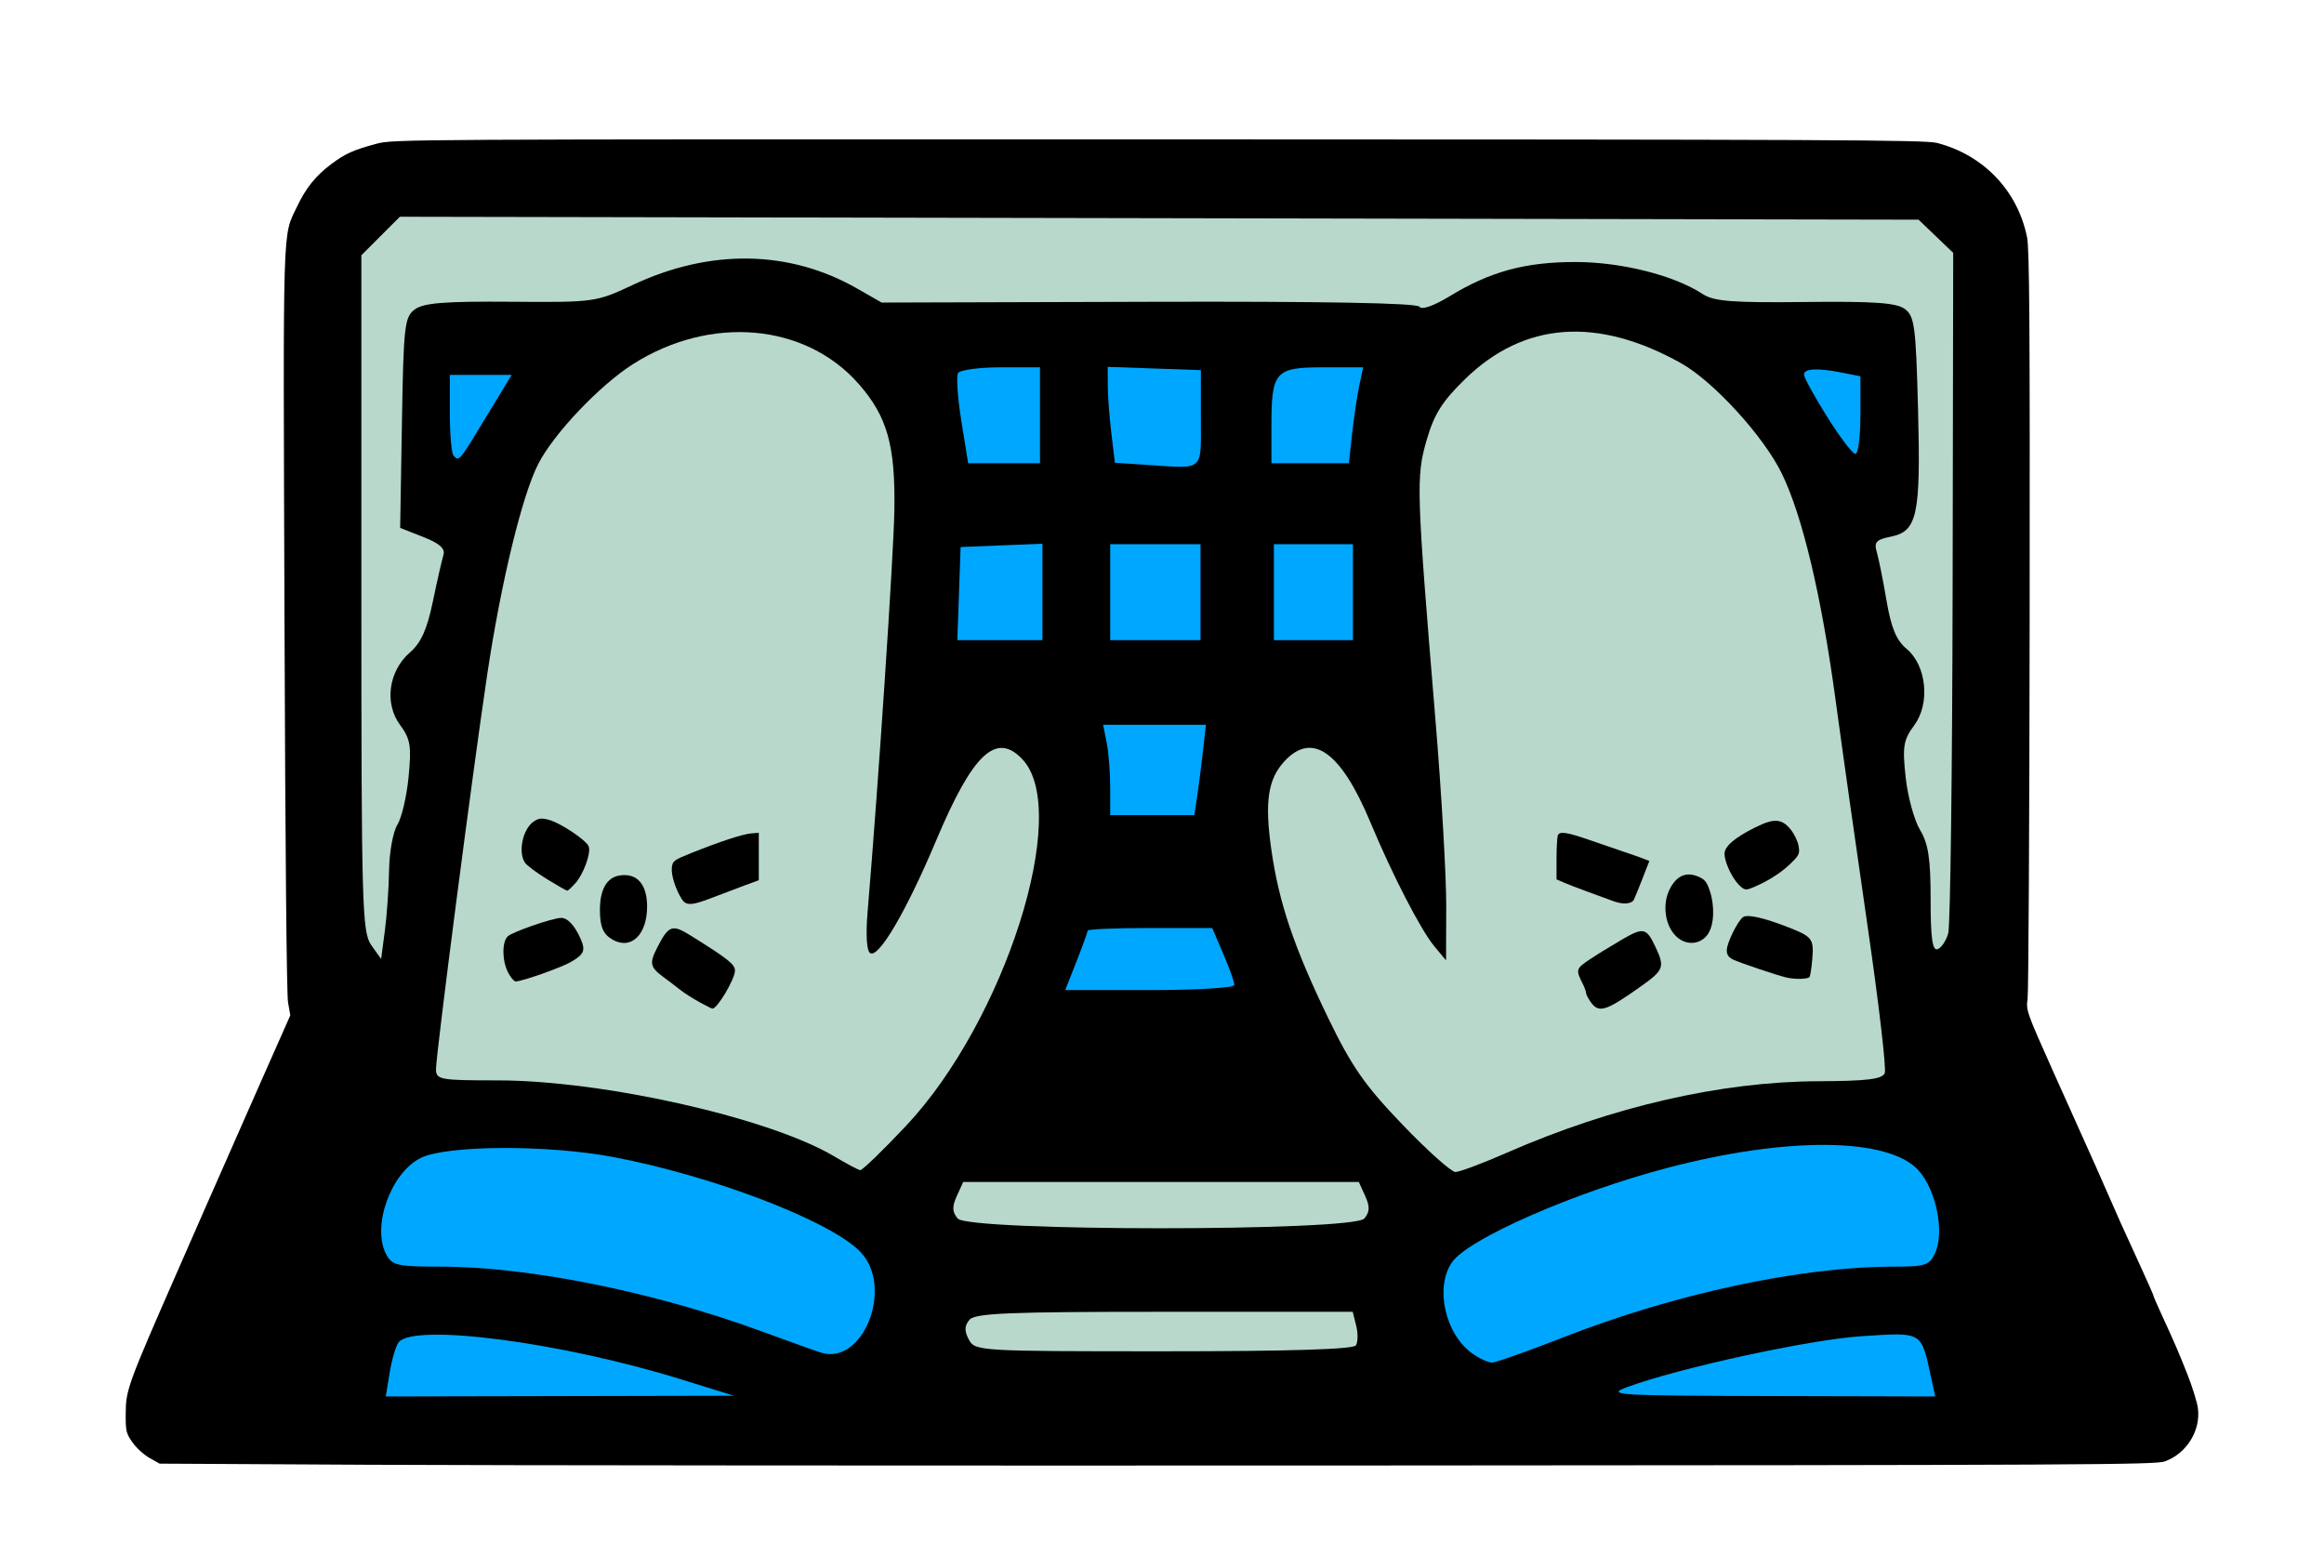 <?xml version="1.0" encoding="utf-8"?>
<!-- Generator: Adobe Illustrator 16.0.3, SVG Export Plug-In . SVG Version: 6.00 Build 0)  -->
<!DOCTYPE svg PUBLIC "-//W3C//DTD SVG 1.1//EN" "http://www.w3.org/Graphics/SVG/1.1/DTD/svg11.dtd">
<svg version="1.1"
	 id="svg1" inkscape:export-ydpi="96" inkscape:export-xdpi="96" inkscape:version="1.3.2 (091e20e, 2023-11-25, custom)" sodipodi:docname="mfcodelogo-vectorizado-logoinsta-dos-colores.svg" inkscape:export-filename="mfcodelogo-vectorizado-logoinsta-dos-colores.png" xmlns:inkscape="http://www.inkscape.org/namespaces/inkscape" xmlns:sodipodi="http://sodipodi.sourceforge.net/DTD/sodipodi-0.dtd" xmlns:svg="http://www.w3.org/2000/svg"
	 xmlns="http://www.w3.org/2000/svg" xmlns:xlink="http://www.w3.org/1999/xlink" x="0px" y="0px" width="1024px" height="691px"
	 viewBox="0 0 1024 691" enable-background="new 0 0 1024 691" xml:space="preserve">
<sodipodi:namedview  id="namedview1" inkscape:current-layer="g1" inkscape:window-y="-8" inkscape:window-x="1358" inkscape:window-height="1017" inkscape:window-width="1920" inkscape:deskcolor="#d1d1d1" inkscape:pageopacity="0.0" inkscape:showpageshadow="2" inkscape:window-maximized="1" inkscape:pagecheckerboard="0" inkscape:cx="545.5" inkscape:zoom="1" showgrid="false" borderopacity="0.25" bordercolor="#000000" pagecolor="#ffffff" inkscape:cy="466.5">
	</sodipodi:namedview>
<g id="g1" inkscape:groupmode="layer" inkscape:label="Image">
	<g id="g1_1_" inkscape:groupmode="layer" inkscape:label="Image">
		<path id="path179_1_" d="M819.956,200.28c0.777-1.453,1.223-8.292,1.285-19.75l0.097-17.528l-15.25-0.276
			c-11.863-0.215-15.25,0.008-15.25,1.003c0,0.704,1.625,3.528,3.611,6.276c6.319,8.744,12.211,18.195,15.866,25.453
			c2.944,5.846,3.964,7.044,5.999,7.044C817.825,202.502,819.224,201.649,819.956,200.28L819.956,200.28z"/>
		<path id="path178_1_" d="M204.057,203.252c0.881-0.688,3.598-5.075,6.037-9.75s7.43-12.948,11.09-18.383
			c3.659-5.436,6.654-10.273,6.654-10.75s-6.733-0.867-14.963-0.867h-14.962l-0.288,9.25c-0.158,5.087-0.147,14.06,0.023,19.938
			c0.317,10.877,0.318,10.88,4.248,11.695C202.204,204.45,203.176,203.94,204.057,203.252L204.057,203.252z"/>
		<path id="path177_1_" d="M595.975,196.953c0.686-9.725,1.968-16.975,4.908-27.75c1.415-5.187,1.563-6.913,0.627-7.272
			c-0.676-0.259-10.216-0.349-21.2-0.2l-19.972,0.272l-0.271,20.974c-0.149,11.536-0.047,21.559,0.228,22.274
			c0.389,1.011,4.326,1.239,17.771,1.026l17.272-0.274L595.975,196.953z"/>
		<path id="path176_1_" d="M459.838,184.002v-22.5h-20.532c-16.938,0-20.628,0.252-21.083,1.438
			c-0.304,0.792,0.402,4.954,1.569,9.25c2.362,8.702,5.325,28.124,4.585,30.062c-0.262,0.688-0.218,1.925,0.099,2.75
			c0.481,1.254,3.431,1.5,17.969,1.5h17.394V184.002z"/>
		<path id="path175_1_" d="M531.607,184.146l-0.269-22.143l-21.77-0.27l-21.77-0.27l0.27,22.27l0.27,22.27l18,0.5
			c9.899,0.275,19.695,0.339,21.769,0.143l3.769-0.357L531.607,184.146z"/>
		<path id="path174_1_" d="M598.44,281.942c0.285-1.133,0.045-10.809-0.535-21.5c-0.579-10.692-1.057-20.002-1.061-20.689
			c-0.005-0.955-4.377-1.25-18.506-1.25h-18.5v22.333c0,12.283,0.234,22.568,0.522,22.856c0.287,0.287,8.855,0.475,19.04,0.417
			C597.222,284.006,597.939,283.925,598.44,281.942z"/>
		<path id="path173_1_" d="M531.338,261.502v-22.5l-20.93-0.271c-12.542-0.162-21.317,0.117-21.897,0.697
			c-0.978,0.978-1.01,42.72-0.033,44.3c0.276,0.447,10.032,0.692,21.681,0.543l21.18-0.27V261.502z"/>
		<path id="path172_1_" d="M459.509,283.164c0.696-0.696,0.622-42.378-0.077-43.51c-0.925-1.496-33.887-1.601-36.66-0.117
			c-1.819,0.974-1.935,2.3-1.935,22.333c0,11.714,0.338,21.655,0.75,22.092C422.289,284.706,458.735,283.938,459.509,283.164
			L459.509,283.164z"/>
		<path id="path171_1_" d="M529.128,346.752c0.422-11.086,1.095-16.449,2.71-21.592c1.183-3.763,1.981-7.01,1.775-7.216
			c-0.605-0.605-48.853-0.699-49.456-0.096c-0.303,0.303-0.021,2.037,0.629,3.853c2.213,6.191,4.049,19.285,4.05,28.884
			c0.001,5.271,0.302,9.884,0.668,10.25c0.367,0.367,9.306,0.667,19.864,0.667h19.197L529.128,346.752z"/>
		<path id="path170_1_" d="M171.838,396.417l0.5-25.585l3.183-3.622c3.499-3.983,3.924-5.827,5.339-23.207
			c0.493-6.05,1.193-12.728,1.557-14.84c0.607-3.524,0.33-4.182-3.377-8c-4.803-4.948-6.693-10.891-5.744-18.053
			c1.286-9.692,5.507-15.61,11.845-16.607c3.494-0.55,3.071,0.798,6.744-21.5c0.634-3.85,2.275-11.137,3.647-16.193
			s2.201-9.669,1.842-10.25c-0.359-0.582-2.331-1.057-4.383-1.057c-5.116,0-12.309-3.812-14.151-7.5
			c-1.275-2.554-1.445-9.019-1.144-43.5c0.379-43.208,0.483-44.145,5.493-49.104c3.459-3.425,8.538-3.879,43.435-3.889
			c23.872-0.006,27.605,0.203,29.848,1.672c2.006,1.314,2.958,1.433,4.38,0.544c5.782-3.611,26.509-13.474,32.017-15.235
			c22.626-7.237,46.826-7.211,67.47,0.072c7.814,2.756,20.802,9.523,26.227,13.664c5.045,3.851,5.375,3.889,10.818,1.254
			c4.123-1.996,5.547-2.018,114.735-1.75l110.56,0.271l2.395,2.25c2.78,2.612,4.065,2.8,5.698,0.832
			c1.216-1.464,15.883-9.979,22.068-12.81c5.582-2.556,14.98-5.699,21.812-7.296c7.001-1.637,29.481-2.015,35.188-0.592
			c1.925,0.48,6.199,1.458,9.5,2.175c8.037,1.744,22.307,7.589,32.441,13.289c4.551,2.559,8.606,4.653,9.013,4.653
			c0.405,0,2.156-0.708,3.889-1.572c2.717-1.355,7.733-1.528,36.403-1.25c31.424,0.304,33.4,0.432,35.919,2.322
			c6.414,4.813,6.303,4.002,6.653,48.617c0.366,46.591,0.375,46.532-7.031,49.894c-2.358,1.07-5.989,1.956-8.069,1.968
			c-4.897,0.028-5.475,1.672-2.906,8.284c2.338,6.02,3.533,11.562,5.226,24.238c2.066,15.475,1.745,14.879,9.962,18.48
			c4.315,1.891,7.33,16.433,5.108,24.639c-1.352,4.994-4.505,9.201-7.851,10.473c-2.139,0.813-2.397,1.387-1.881,4.176
			c1.511,8.162,2.512,15.964,3.152,24.551c0.667,8.957,0.844,9.49,4.551,13.773c5.558,6.422,6.269,10.142,5.62,29.408
			c-0.565,16.812,0.094,25.193,2.143,27.242c0.859,0.859,1.916,0.411,4.24-1.799c1.703-1.619,3.674-4.068,4.379-5.443
			c1.932-3.764,2.626-296.558,0.719-302.868c-1.788-5.913-9.244-13.284-15.644-15.465c-4.528-1.543-29.563-1.667-336.226-1.667
			H177.816l-4.508,2.119c-5.049,2.373-10.719,7.621-13.273,12.285c-1.57,2.866-1.716,14.154-1.959,151.693
			c-0.226,127.212-0.057,149.086,1.171,152c2.024,4.806,7.451,10.066,10.007,9.701C171.289,422.009,171.35,421.401,171.838,396.417
			L171.838,396.417z"/>
		<path id="path169_1_" d="M547.042,436.965c0.483-0.484-2.938-9.117-9.698-24.463l-2.423-5.5H507.26H479.6l-0.935,2.5
			c-0.515,1.375-3.201,7.765-5.972,14.199s-4.745,12.172-4.388,12.75C468.978,437.539,545.967,438.041,547.042,436.965z"/>
		<path id="path168_1_" d="M241.082,387.473c-4.494-2.766-8.863-6.016-9.708-7.222c-3.256-4.649-1.043-15.061,3.888-18.291
			c2.068-1.355,3.347-1.506,6.339-0.746c5.315,1.35,17.196,9.319,17.872,11.99c0.816,3.224-2.4,11.961-5.85,15.889
			c-1.646,1.875-3.303,3.409-3.681,3.409C249.564,392.502,245.577,390.24,241.082,387.473L241.082,387.473z"/>
		<path id="path167_1_" d="M300.433,396.252c-2.703-4.194-4.737-10.546-4.415-13.789c0.3-3.028,0.824-3.432,8.434-6.487
			c12.621-5.069,22.758-8.398,26.483-8.699l3.403-0.274v10.451v10.45l-6.5,2.386c-3.575,1.313-9.875,3.699-14,5.305
			C304.834,399.098,302.347,399.22,300.433,396.252L300.433,396.252z"/>
		<path id="path166_1_" d="M270.079,414.177c-4.317-2.398-5.74-5.679-5.74-13.244c-0.001-8.703,2.923-14.025,8.266-15.039
			c7.852-1.491,12.527,3.57,12.527,13.563C285.132,411.849,278.161,418.666,270.079,414.177L270.079,414.177z"/>
		<path id="path165_1_" d="M223.859,428.542c-2.64-5.174-2.737-13.324-0.189-15.871c1.953-1.953,19.921-8.169,23.614-8.169
			c2.802,0,5.88,3.271,8.421,8.949c2.411,5.388,1.772,7.007-4.135,10.468c-4.15,2.432-21.566,8.583-24.302,8.583
			C226.504,432.502,224.969,430.72,223.859,428.542L223.859,428.542z"/>
		<path id="path164_1_" d="M308.082,441.569c-2.891-1.594-6.574-3.948-8.188-5.231c-1.612-1.284-4.967-3.836-7.454-5.671
			c-5.963-4.398-6.373-6.112-3.041-12.698c5.19-10.26,6.685-10.828,14.938-5.678c16.469,10.276,19.5,12.672,19.5,15.42
			c0,3.731-7.757,16.842-9.925,16.773C313.597,444.474,310.973,443.163,308.082,441.569L308.082,441.569z"/>
		<path id="path163_1_" d="M382.754,515.064c4.858-3.584,17.482-15.991,24.854-24.425c9.052-10.355,18.527-25.365,25.97-41.137
			c3.504-7.425,6.811-14.304,7.347-15.286c0.987-1.808,6.956-17.863,9.373-25.214c8.357-25.413,11.172-53.358,6.708-66.59
			c-3.548-10.515-10.151-15.402-18.66-13.813c-5.79,1.082-10.194,4.857-14.467,12.402c-2.863,5.056-3.859,7.361-10.589,24.5
			c-9.604,24.461-25.71,54-29.443,54c-1.497,0,0.535-39.222,4.014-77.5c0.55-6.05,1.443-17.525,1.984-25.5
			c1.18-17.362,2.709-38.75,4.041-56.5c3.512-46.789,3.378-53.78-1.336-70c-7.841-26.979-35.142-45.5-67.065-45.5
			c-36.079,0-73.896,26.08-91.355,63c-6.902,14.596-12.716,38.157-18.261,74c-1.148,7.425-2.492,15.525-2.986,18
			s-1.403,8.775-2.021,14c-0.618,5.225-1.537,11.975-2.044,15s-1.854,12.475-2.995,21c-1.142,8.525-2.486,18.425-2.99,22
			c-0.503,3.575-1.417,11.45-2.029,17.5c-0.613,6.05-2.155,18.65-3.428,28s-2.857,21.5-3.523,27s-1.839,14.05-2.607,19
			s-1.399,10.125-1.402,11.5l-0.005,2.5l20.751-0.353c11.579-0.197,25.17,0.148,30.751,0.783c20.805,2.364,25.421,3.039,42.5,6.211
			c16.41,3.047,43.686,10.694,61,17.102c9.643,3.569,27.07,11.792,30.5,14.389C379.087,517.977,378.803,517.979,382.754,515.064
			L382.754,515.064z"/>
		<path id="path162_1_" d="M766.235,389.991c-3.083-3.083-6.346-10.077-6.375-13.665c-0.027-3.329,4.385-7.148,13.5-11.685
			c8.324-4.143,11.729-3.938,15.662,0.938c1.587,1.967,3.156,5.247,3.488,7.29c0.557,3.434,0.254,4.047-4.035,8.156
			c-4.231,4.054-10.832,8.079-17.25,10.52C769.17,392.327,768.299,392.055,766.235,389.991L766.235,389.991z"/>
		<path id="path161_1_" d="M711.338,397.285c-1.65-0.577-3.9-1.396-5-1.818c-1.101-0.423-4.7-1.748-8-2.946
			c-3.301-1.197-7.463-2.809-9.25-3.581l-3.25-1.404V378.6c0-4.914,0.266-9.627,0.59-10.473c0.754-1.964,4.094-1.408,15.41,2.559
			c4.675,1.64,10.975,3.801,14,4.803c3.024,1.001,6.714,2.295,8.199,2.873l2.699,1.053l-3.033,7.794
			c-1.667,4.287-3.377,8.469-3.8,9.294C718.959,398.348,715.328,398.679,711.338,397.285L711.338,397.285z"/>
		<path id="path160_1_" d="M739.412,413.382c-5.827-4.584-7.391-15.126-3.309-22.311c2.985-5.252,6.945-6.875,11.917-4.884
			c3.01,1.205,3.97,2.315,5.25,6.073c2.366,6.945,2.061,15.21-0.716,19.344C749.586,416.025,743.771,416.811,739.412,413.382
			L739.412,413.382z"/>
		<path id="path159_1_" d="M787.338,430.824c-4.016-0.898-21.076-6.633-23.75-7.983c-2-1.01-2.744-2.133-2.729-4.113
			c0.025-3.228,4.958-13.179,7.248-14.623c2.01-1.268,9.285,0.397,19.896,4.553c10.509,4.116,11.269,5.114,10.537,13.837
			c-0.323,3.856-0.865,7.461-1.205,8.011C796.723,431.498,791.15,431.675,787.338,430.824z"/>
		<path id="path158_1_" d="M700.906,441.598c-1.138-1.598-2.067-3.42-2.067-4.05s-0.618-2.36-1.374-3.846
			c-3.247-6.386-3.136-6.784,3.078-10.942c3.188-2.134,9.476-6.014,13.974-8.622c9.643-5.591,10.878-5.337,14.859,3.053
			c4.247,8.948,3.77,10.284-6.206,17.374C707.544,445.67,704.491,446.634,700.906,441.598L700.906,441.598z"/>
		<path id="path157_1_" d="M657.104,512.559c19.074-9.306,50.188-20.592,66.234-24.026c2.199-0.471,6.925-1.576,10.5-2.457
			c8.354-2.059,13.82-3.17,22.5-4.573c3.85-0.622,9.25-1.526,12-2.008c13.034-2.285,27.534-3.19,45.75-2.855
			c10.862,0.2,19.746,0.139,19.741-0.137c-0.07-4.367-4.335-33.637-7.94-54.5c-2.077-12.018-3.348-20.461-5.043-33.5
			c-0.607-4.675-1.508-11.2-2-14.5c-1.898-12.717-3.035-21.646-5.03-39.5c-1.137-10.175-2.491-21.425-3.01-25
			c-9.441-65.103-17.127-93.135-31.388-114.475c-17.345-25.957-39.197-41.35-70.196-49.45c-5.98-1.563-21.218-1.317-28.904,0.466
			c-28.667,6.648-46.272,22.395-53.672,48.004c-2.045,7.079-2.286,9.938-2.183,25.955c0.064,9.9,0.864,27,1.777,38
			c0.914,11,2.324,28.55,3.136,39c0.811,10.45,2.126,26.65,2.922,36c0.797,9.35,1.944,22.85,2.551,30
			c1.312,15.479,2.85,54.474,2.219,56.25c-0.807,2.272-1.952,1.316-5.992-5c-6.982-10.92-16.804-30.638-25.209-50.614
			c-8.354-19.855-11.309-25.519-15.899-30.475c-9.426-10.178-23.748-6.296-30.457,8.256c-1.817,3.942-2.106,6.401-2.065,17.583
			c0.095,26.392,10.063,59.521,29.081,96.655c6.151,12.012,10.584,18.912,19.922,31.018c7.541,9.775,32.117,32.342,35.657,32.741
			C642.526,519.463,649.276,516.377,657.104,512.559L657.104,512.559z"/>
		<path id="path156_1_" d="M594.22,542.621c3.072-0.094,4.583-0.863,7.25-3.689c4.016-4.26,4.473-9.104,1.342-14.24
			c-3.96-6.494-0.357-6.262-92.423-5.961c-81.627,0.266-83.463,0.314-86.082,2.271c-4,2.988-6.92,8.57-6.129,11.719
			c0.963,3.838,5.386,8.654,8.747,9.525C429.192,542.832,576.469,543.164,594.22,542.621L594.22,542.621z"/>
		<path id="path155_1_" d="M596.666,594.992c5.829-4.904,5.74-10.932-0.242-16.453l-2.669-2.463l-81.535-0.037l-81.536-0.037
			l-3.54,3.863c-3.239,3.535-3.496,4.256-3.021,8.467c0.376,3.342,1.247,5.23,3.173,6.887l2.654,2.283h81.867h81.867
			L596.666,594.992z"/>
		<path id="path154_1_" d="M370.769,597.521c9.668-2.771,18.023-18.377,16.701-31.189c-0.321-3.119-1.324-7.52-2.228-9.777
			c-4.279-10.693-26.99-23.113-63.904-34.943c-22.123-7.092-28.732-8.885-44-11.944c-24.674-4.944-36.14-6.162-57.5-6.104
			c-32.094,0.087-43.577,4.922-49.731,20.939c-5.241,13.643-5.059,26.48,0.459,32.238l2.646,2.762l20.563,0.008
			c34.079,0.014,61.02,4.34,108.563,17.436c9.583,2.639,24.868,7.936,40.5,14.035C362.213,598.539,364.97,599.186,370.769,597.521
			L370.769,597.521z"/>
		<path id="path153_1_" d="M665.798,599.92c2.453-0.854,11.963-4.672,21.133-8.484c9.17-3.814,17.181-6.934,17.803-6.934
			s1.912-0.43,2.867-0.957c3.727-2.057,41.97-12.914,56.237-15.967c23.886-5.111,49.188-8.029,69.849-8.057l15.349-0.02l2.847-3.047
			c4.877-5.221,5.196-18.457,0.772-31.922c-2.813-8.561-9.831-15.797-17.816-18.375c-18.55-5.985-62.107-3.062-100.057,6.718
			c-19.792,5.1-35.456,10.547-59.943,20.846c-22.434,9.436-27.558,12.279-34.2,18.979c-6.418,6.475-7.246,8.914-6.644,19.576
			c0.621,10.979,7.859,22.938,16.721,27.625C654.277,601.787,660.416,601.795,665.798,599.92L665.798,599.92z"/>
		<path id="path152_1_" d="M836.306,616.555c0.313-0.506,2.022-0.744,3.8-0.527s5.644,0.623,8.591,0.9l5.358,0.506l-0.706-4.715
			c-0.389-2.594-1.572-8.316-2.63-12.717s-2.13-8.943-2.383-10.096c-0.434-1.979-1.287-2.131-15.185-2.693
			c-19.055-0.771-40.146,2.021-67.313,8.916c-7.426,1.885-17.325,4.359-22,5.498c-16.737,4.082-42.14,12.793-42.765,14.668
			C700.575,617.791,835.382,618.049,836.306,616.555L836.306,616.555z"/>
		<path id="path151_1_" d="M329.256,617.895c3.089-1.184,1.458-2.205-8.668-5.424c-5.638-1.793-12.275-3.912-14.75-4.711
			c-4.606-1.486-8.741-2.629-24.5-6.775c-4.95-1.303-12.15-3.258-16-4.344c-3.851-1.086-12.551-2.908-19.334-4.049
			c-6.784-1.143-12.736-2.324-13.229-2.627c-1.383-0.855-25.692-3.422-32.616-3.443c-4.35-0.014-6.652,0.455-7.778,1.58
			c-1.227,1.227-1.921,1.332-2.981,0.453c-2.067-1.717-14.653-0.951-15.602,0.947c-0.854,1.713-4.96,21.223-5.261,25
			c-0.217,2.715-1.266,2.523,12.301,2.26c1.925-0.037,34.774,0.109,73,0.324c60.19,0.342,72.777,0.561,73.668,1.279
			C327.598,618.441,328.386,618.229,329.256,617.895L329.256,617.895z"/>
		<path id="path2_1_" d="M163.338,645.502l-93-0.5l-4.456-2.5c-2.45-1.375-5.825-4.455-7.5-6.844c-2.839-4.051-3.04-4.928-2.987-13
			c0.066-10.156,0.994-12.695,22.904-62.656c0.724-1.65,6.148-14.025,12.054-27.5c5.906-13.475,16.773-38.125,24.15-54.78
			l13.412-30.28l-0.999-5.72c-0.621-3.558-1.211-67.189-1.561-168.313c-0.619-179.219-0.94-168.658,5.538-182.37
			c3.842-8.131,8.185-13.55,14.906-18.601c6.301-4.734,9.782-6.31,20.038-9.071c7.455-2.007,9.488-2.019,344.637-1.959
			c297.859,0.053,337.819,0.237,343,1.576c20.491,5.297,35.521,21.032,39.689,41.546c1.059,5.21,1.281,38.036,1.142,168.471
			c-0.095,89.1-0.501,164.328-0.903,167.173c-0.717,5.07-0.493,5.707,11.261,32c6.595,14.755,13.33,29.752,14.967,33.327
			s5.332,11.9,8.213,18.5c5.687,13.033,6.963,15.871,15.386,34.217c3.085,6.719,5.609,12.445,5.609,12.725s1.4,3.559,3.112,7.283
			c6.352,13.822,8.159,18.006,11.965,27.686c2.143,5.449,4.179,12.041,4.524,14.645c1.311,9.885-4.999,20.029-14.602,23.475
			c-4.105,1.473-34.914,1.629-351,1.793C412.263,645.922,214.488,645.777,163.338,645.502z"/>
		<path id="path106_1_" d="M819.956,200.28c0.777-1.453,1.223-8.292,1.285-19.75l0.097-17.528l-15.25-0.276
			c-11.863-0.215-15.25,0.008-15.25,1.003c0,0.704,1.625,3.528,3.611,6.276c6.32,8.744,12.211,18.195,15.866,25.453
			c2.944,5.846,3.964,7.044,6,7.044C817.825,202.502,819.224,201.649,819.956,200.28L819.956,200.28z"/>
		<path id="path104_1_" d="M595.975,196.953c0.686-9.725,1.968-16.975,4.908-27.75c1.415-5.187,1.563-6.913,0.627-7.272
			c-0.676-0.259-10.216-0.349-21.2-0.2l-19.972,0.272l-0.271,20.974c-0.149,11.536-0.047,21.559,0.228,22.274
			c0.389,1.011,4.326,1.239,17.771,1.026l17.272-0.274L595.975,196.953z"/>
		<path id="path103_1_" d="M459.838,184.002v-22.5h-20.532c-16.938,0-20.628,0.252-21.083,1.438
			c-0.304,0.792,0.402,4.954,1.569,9.25c2.362,8.702,5.325,28.124,4.585,30.062c-0.262,0.688-0.218,1.925,0.099,2.75
			c0.481,1.254,3.431,1.5,17.969,1.5h17.394V184.002z"/>
		<path id="path102_1_" d="M531.607,184.146l-0.269-22.143l-21.77-0.27l-21.77-0.27l0.27,22.27l0.27,22.27l18,0.5
			c9.899,0.275,19.695,0.339,21.769,0.143l3.769-0.357L531.607,184.146z"/>
		<path id="path101_1_" d="M598.44,281.942c0.285-1.133,0.046-10.809-0.534-21.5c-0.58-10.692-1.058-20.002-1.062-20.689
			c0-0.955-4.376-1.25-18.506-1.25h-18.5v22.333c0,12.283,0.234,22.568,0.522,22.856c0.287,0.287,8.855,0.475,19.04,0.417
			C597.222,284.006,597.939,283.925,598.44,281.942z"/>
		<path id="path100_1_" d="M531.338,261.502v-22.5l-20.93-0.271c-12.542-0.162-21.317,0.117-21.897,0.697
			c-0.978,0.978-1.01,42.72-0.033,44.3c0.276,0.447,10.033,0.692,21.681,0.543l21.18-0.27V261.502z"/>
		<path id="path110_1_" fill="#B8D8CB" d="M367.457,509.533c-28.511-16.928-101.666-33.42-148.235-33.42
			c-25.426,0-27.112-0.309-27.112-4.959c0-6.63,16.257-131.9,22.597-174.12c6.083-40.514,15.315-78.586,22.447-92.565
			c6.778-13.287,27.01-34.625,41.681-43.959c34.175-21.745,75.922-18.122,99.472,8.632c12.645,14.364,16.247,27.107,15.769,55.763
			c-0.335,20.028-7.021,120.338-11.797,176.988c-0.855,10.146-0.41,17.172,1.149,18.136c3.754,2.32,15.975-18.554,29.053-49.622
			c16.188-38.458,26.519-48.137,38.104-35.7c21.47,23.045-7.847,115.172-51.373,161.44c-10.225,10.869-19.313,19.657-20.197,19.528
			S372.93,512.781,367.457,509.533L367.457,509.533z"/>
		<path id="path111_1_" fill="#B8D8CB" d="M617.913,495.561c-16.487-17.173-22.326-25.542-32.539-46.635
			c-15.27-31.537-21.884-51.119-25.227-74.689c-2.959-20.865-1.48-30.823,5.745-38.691c12.237-13.325,24.895-4.395,37.893,26.737
			c9.725,23.29,22.215,47.529,28.196,54.719l5.173,6.219l0.083-23.855c0.045-13.121-2.089-50.056-4.744-82.078
			c-8.414-101.512-8.59-107.039-3.915-123.259c3.314-11.499,6.892-17.177,17.039-27.044c25.926-25.209,58.159-27.567,95.044-6.953
			c14.269,7.975,36.368,32.143,44.394,48.548c9.143,18.691,17.543,54.086,23.786,100.229c2.961,21.888,9.339,66.967,14.174,100.176
			c4.834,33.21,8.185,61.958,7.444,63.885c-1.043,2.719-7.651,3.53-29.466,3.62c-42.739,0.176-90.727,11.206-137.057,31.504
			c-10.668,4.673-20.866,8.498-22.664,8.498C639.476,516.49,628.964,507.072,617.913,495.561L617.913,495.561z"/>
		<path id="path99_1_" d="M459.509,283.164c0.696-0.696,0.622-42.378-0.078-43.51c-0.925-1.496-33.886-1.601-36.659-0.117
			c-1.819,0.974-1.935,2.3-1.935,22.333c0,11.714,0.338,21.655,0.75,22.092C422.289,284.706,458.735,283.938,459.509,283.164
			L459.509,283.164z"/>
		<path id="path98_1_" d="M529.128,346.752c0.422-11.086,1.095-16.449,2.71-21.592c1.182-3.763,1.981-7.01,1.775-7.216
			c-0.605-0.605-48.853-0.699-49.456-0.096c-0.303,0.303-0.02,2.037,0.629,3.853c2.213,6.191,4.049,19.285,4.05,28.884
			c0.001,5.271,0.302,9.884,0.668,10.25c0.367,0.367,9.306,0.667,19.864,0.667h19.197L529.128,346.752z"/>
		<path id="path97_1_" d="M171.838,396.417l0.5-25.585l3.183-3.622c3.499-3.983,3.923-5.827,5.339-23.207
			c0.493-6.05,1.193-12.728,1.557-14.84c0.607-3.524,0.33-4.182-3.377-8c-4.803-4.948-6.693-10.891-5.744-18.053
			c1.286-9.692,5.507-15.61,11.845-16.607c3.494-0.55,3.071,0.798,6.744-21.5c0.634-3.85,2.275-11.137,3.647-16.193
			s2.201-9.669,1.842-10.25c-0.359-0.582-2.331-1.057-4.383-1.057c-5.116,0-12.309-3.812-14.151-7.5
			c-1.275-2.554-1.445-9.019-1.144-43.5c0.379-43.208,0.483-44.145,5.493-49.104c3.459-3.425,8.538-3.879,43.435-3.889
			c23.871-0.006,27.605,0.203,29.848,1.672c2.006,1.314,2.958,1.433,4.38,0.544c5.782-3.611,26.509-13.474,32.017-15.235
			c22.626-7.237,46.826-7.211,67.471,0.072c7.813,2.756,20.801,9.523,26.227,13.664c5.044,3.851,5.374,3.889,10.817,1.254
			c4.123-1.996,5.547-2.018,114.735-1.75l110.56,0.271l2.395,2.25c2.78,2.612,4.065,2.8,5.698,0.832
			c1.216-1.464,15.883-9.979,22.068-12.81c5.582-2.556,14.98-5.699,21.812-7.296c7.001-1.637,29.481-2.015,35.188-0.592
			c1.925,0.48,6.199,1.458,9.5,2.175c8.037,1.744,22.307,7.589,32.441,13.289c4.551,2.559,8.606,4.653,9.013,4.653
			s2.156-0.708,3.889-1.572c2.717-1.355,7.733-1.528,36.404-1.25c31.424,0.304,33.399,0.432,35.918,2.322
			c6.414,4.813,6.303,4.002,6.653,48.617c0.366,46.591,0.375,46.532-7.031,49.894c-2.358,1.07-5.989,1.956-8.069,1.968
			c-4.897,0.028-5.475,1.672-2.906,8.284c2.338,6.02,3.533,11.562,5.226,24.238c2.066,15.475,1.745,14.879,9.963,18.48
			c4.314,1.891,7.329,16.433,5.107,24.639c-1.352,4.994-4.505,9.201-7.851,10.473c-2.139,0.813-2.397,1.387-1.881,4.176
			c1.511,8.162,2.512,15.964,3.152,24.551c0.667,8.957,0.844,9.49,4.551,13.773c5.558,6.422,6.269,10.142,5.62,29.408
			c-0.565,16.812,0.093,25.193,2.143,27.242c0.859,0.859,1.916,0.411,4.24-1.799c1.703-1.619,3.673-4.068,4.379-5.443
			c1.932-3.764,2.626-296.558,0.719-302.868c-1.787-5.913-9.244-13.284-15.644-15.465c-4.528-1.543-29.563-1.667-336.226-1.667
			H177.816l-4.508,2.119c-5.049,2.373-10.719,7.621-13.273,12.285c-1.57,2.866-1.716,14.154-1.959,151.693
			c-0.226,127.212-0.058,149.086,1.171,152c2.024,4.806,7.451,10.066,10.007,9.701C171.289,422.009,171.35,421.401,171.838,396.417
			L171.838,396.417z"/>
		<path id="path96_1_" d="M547.042,436.965c0.483-0.484-2.938-9.117-9.698-24.463l-2.423-5.5H507.26H479.6l-0.935,2.5
			c-0.515,1.375-3.201,7.765-5.972,14.199s-4.745,12.172-4.388,12.75C468.978,437.539,545.967,438.041,547.042,436.965
			L547.042,436.965z"/>
		<path id="path95_1_" d="M241.082,387.473c-4.494-2.766-8.863-6.016-9.708-7.222c-3.256-4.649-1.043-15.061,3.888-18.291
			c2.068-1.355,3.347-1.506,6.339-0.746c5.315,1.35,17.196,9.319,17.872,11.99c0.816,3.224-2.4,11.961-5.85,15.889
			c-1.646,1.875-3.303,3.409-3.681,3.409C249.564,392.502,245.577,390.24,241.082,387.473L241.082,387.473z"/>
		<path id="path94_1_" d="M300.433,396.252c-2.703-4.194-4.737-10.546-4.415-13.789c0.3-3.028,0.824-3.432,8.434-6.487
			c12.621-5.069,22.758-8.398,26.483-8.699l3.403-0.274v10.451v10.45l-6.5,2.386c-3.575,1.313-9.875,3.699-14,5.305
			C304.834,399.098,302.347,399.22,300.433,396.252L300.433,396.252z"/>
		<path id="path93_1_" d="M270.079,414.177c-4.317-2.398-5.74-5.679-5.74-13.244c-0.001-8.703,2.923-14.025,8.266-15.039
			c7.852-1.491,12.527,3.57,12.527,13.563C285.132,411.849,278.161,418.666,270.079,414.177L270.079,414.177z"/>
		<path id="path92_1_" d="M223.859,428.542c-2.64-5.174-2.737-13.324-0.189-15.871c1.953-1.953,19.921-8.169,23.614-8.169
			c2.802,0,5.88,3.271,8.421,8.949c2.411,5.388,1.772,7.007-4.135,10.468c-4.15,2.432-21.566,8.583-24.302,8.583
			C226.504,432.502,224.969,430.72,223.859,428.542L223.859,428.542z"/>
		<path id="path91_1_" d="M308.082,441.569c-2.891-1.594-6.574-3.948-8.188-5.231c-1.612-1.284-4.967-3.836-7.454-5.671
			c-5.963-4.398-6.373-6.112-3.041-12.698c5.19-10.26,6.685-10.828,14.938-5.678c16.469,10.276,19.5,12.672,19.5,15.42
			c0,3.731-7.757,16.842-9.925,16.773C313.597,444.474,310.973,443.163,308.082,441.569L308.082,441.569z"/>
		<path id="path89_1_" d="M766.235,389.991c-3.083-3.083-6.346-10.077-6.375-13.665c-0.027-3.329,4.385-7.148,13.5-11.685
			c8.324-4.143,11.729-3.938,15.662,0.938c1.587,1.967,3.156,5.247,3.488,7.29c0.557,3.434,0.254,4.047-4.035,8.156
			c-4.231,4.054-10.832,8.079-17.25,10.52C769.17,392.327,768.299,392.055,766.235,389.991L766.235,389.991z"/>
		<path id="path88_1_" d="M711.338,397.285c-1.65-0.577-3.9-1.396-5-1.818c-1.101-0.423-4.7-1.748-8-2.946
			c-3.301-1.197-7.463-2.809-9.25-3.581l-3.25-1.404V378.6c0-4.914,0.266-9.627,0.59-10.473c0.754-1.964,4.094-1.408,15.41,2.559
			c4.675,1.64,10.975,3.801,14,4.803c3.024,1.001,6.714,2.295,8.199,2.873l2.699,1.053l-3.033,7.794
			c-1.667,4.287-3.377,8.469-3.8,9.294C718.959,398.348,715.328,398.679,711.338,397.285L711.338,397.285z"/>
		<path id="path87_1_" d="M739.412,413.382c-5.827-4.584-7.391-15.126-3.309-22.311c2.985-5.252,6.945-6.875,11.917-4.884
			c3.01,1.205,3.97,2.315,5.25,6.073c2.366,6.945,2.061,15.21-0.716,19.344C749.586,416.025,743.771,416.811,739.412,413.382
			L739.412,413.382z"/>
		<path id="path86_1_" d="M787.338,430.824c-4.016-0.898-21.076-6.633-23.75-7.983c-2-1.01-2.744-2.133-2.729-4.113
			c0.025-3.228,4.958-13.179,7.248-14.623c2.01-1.268,9.285,0.397,19.896,4.553c10.509,4.116,11.269,5.114,10.537,13.837
			c-0.323,3.856-0.865,7.461-1.205,8.011C796.723,431.498,791.15,431.675,787.338,430.824z"/>
		<path id="path85_1_" d="M700.906,441.598c-1.138-1.598-2.067-3.42-2.067-4.05s-0.618-2.36-1.374-3.846
			c-3.247-6.386-3.136-6.784,3.078-10.942c3.188-2.134,9.476-6.014,13.974-8.622c9.643-5.591,10.878-5.337,14.859,3.053
			c4.247,8.948,3.77,10.284-6.206,17.374C707.544,445.67,704.491,446.634,700.906,441.598L700.906,441.598z"/>
		<path id="path83_1_" d="M594.22,542.621c3.072-0.094,4.583-0.863,7.25-3.689c4.016-4.26,4.473-9.104,1.342-14.24
			c-3.96-6.494-0.357-6.262-92.423-5.961c-81.627,0.266-83.463,0.314-86.082,2.271c-4,2.988-6.92,8.57-6.129,11.719
			c0.963,3.838,5.386,8.654,8.747,9.525C429.192,542.832,576.469,543.164,594.22,542.621L594.22,542.621z"/>
		<path id="path82_1_" d="M596.666,594.992c5.829-4.904,5.74-10.932-0.242-16.453l-2.669-2.463l-81.535-0.037l-81.536-0.037
			l-3.54,3.863c-3.239,3.535-3.496,4.256-3.021,8.467c0.376,3.342,1.247,5.23,3.173,6.887l2.654,2.283h81.867h81.867
			L596.666,594.992z"/>
		<path id="path80_1_" d="M665.798,599.92c2.453-0.854,11.963-4.672,21.133-8.484c9.17-3.814,17.181-6.934,17.803-6.934
			s1.912-0.43,2.867-0.957c3.727-2.057,41.97-12.914,56.237-15.967c23.886-5.111,49.188-8.029,69.849-8.057l15.349-0.02l2.847-3.047
			c4.877-5.221,5.196-18.457,0.772-31.922c-2.813-8.561-9.831-15.797-17.816-18.375c-18.55-5.985-62.107-3.062-100.057,6.718
			c-19.792,5.1-35.456,10.547-59.943,20.846c-22.434,9.436-27.559,12.279-34.2,18.979c-6.418,6.475-7.246,8.914-6.644,19.576
			c0.621,10.979,7.859,22.938,16.721,27.625C654.277,601.787,660.416,601.795,665.798,599.92L665.798,599.92z"/>
		<path id="path79_1_" d="M836.306,616.555c0.313-0.506,2.022-0.744,3.8-0.527s5.644,0.623,8.59,0.9l5.359,0.506l-0.706-4.715
			c-0.389-2.594-1.572-8.316-2.63-12.717s-2.13-8.943-2.383-10.096c-0.434-1.979-1.287-2.131-15.185-2.693
			c-19.056-0.771-40.146,2.021-67.313,8.916c-7.426,1.885-17.325,4.359-22,5.498c-16.737,4.082-42.14,12.793-42.765,14.668
			C700.574,617.791,835.382,618.049,836.306,616.555z"/>
		<path id="path112_1_" fill="#00A7FF" d="M423.587,185.546c-1.651-10.236-2.298-19.749-1.438-21.141s9.332-2.531,18.827-2.531
			h17.264v21.141v21.142h-15.825H426.59L423.587,185.546z"/>
		<path id="path113_1_" fill="#00A7FF" d="M505.209,204.857l-13.969-0.929l-1.555-12.944c-0.855-7.119-1.564-16.626-1.577-21.127
			l-0.021-8.184l20.52,0.722l20.52,0.723v21.141C529.126,208.16,530.973,206.57,505.209,204.857L505.209,204.857z"/>
		<path id="path114_1_" fill="#00A7FF" d="M560.216,187.826c0-24.146,1.586-25.952,22.784-25.952h17.634l-1.709,8.083
			c-0.94,4.446-2.355,13.959-3.146,21.141l-1.438,13.058h-17.063h-17.063V187.826z"/>
		<path id="path115_1_" fill="#00A7FF" d="M716.754,611.354c22.99-8.535,80.763-21.08,103.761-22.531
			c26.961-1.703,25.896-2.35,30.429,18.49l1.758,8.084l-72.948-0.176C712.319,615.059,707.557,614.768,716.754,611.354
			L716.754,611.354z"/>
		<path id="path116_1_" fill="#00A7FF" d="M648.895,596.592c-12.145-8.506-16.816-29.322-9.065-40.391
			c7.25-10.35,53.784-30.738,94.732-41.506c52.91-13.913,97.525-13.499,110.729,1.027c7.823,8.607,11.59,27.205,7.381,36.443
			c-2.479,5.441-4.256,6.025-18.344,6.031c-40.874,0.02-96.104,11.834-145.378,31.1c-15.721,6.146-29.917,11.176-31.548,11.176
			S651.943,598.727,648.895,596.592L648.895,596.592z"/>
		<path id="path117_1_" fill="#B8D8CB" d="M421.958,536.977c-2.414-2.91-2.499-5.252-0.358-9.949l2.8-6.145h87.159h87.159l2.8,6.145
			c2.141,4.697,2.056,7.039-0.358,9.949C596.405,542.705,426.713,542.705,421.958,536.977L421.958,536.977z"/>
		<path id="path118_1_" fill="#B8D8CB" d="M426.908,590.365c-2.039-3.811-1.983-6.055,0.217-8.705
			c2.468-2.975,16.859-3.572,85.935-3.572h82.97l1.524,6.076c0.839,3.344,0.794,7.26-0.099,8.707
			c-1.089,1.762-29.024,2.627-84.712,2.627C431.344,595.498,429.601,595.395,426.908,590.365L426.908,590.365z"/>
		<path id="path119_1_" fill="#00A7FF" d="M171.708,604.826c0.959-5.814,2.731-11.801,3.939-13.303
			c6.843-8.506,71.661-0.027,124.089,16.23l23.629,7.328l-76.7,0.158l-76.701,0.156L171.708,604.826z"/>
		<path id="path120_1_" fill="#00A7FF" d="M361.917,596.137c-2.053-0.617-14.029-4.9-26.616-9.518
			c-47.425-17.398-102.271-28.428-141.363-28.428c-18.796,0-21.158-0.531-23.728-5.334c-6.534-12.209,1.897-35.936,15.118-42.542
			c11.4-5.697,55.845-5.92,84.909-0.426c44.23,8.362,96.454,28.485,109.09,42.034C393.822,567.467,380.348,601.684,361.917,596.137
			L361.917,596.137z"/>
		<path id="path121_1_" fill="#00A7FF" d="M422.54,261.591l0.723-20.52l18.032-0.731l18.032-0.73v21.25v21.25h-18.755h-18.755
			L422.54,261.591z"/>
		<path id="path122_1_" fill="#00A7FF" d="M489.174,260.969v-21.141h19.897h19.897v21.141v21.142h-19.897h-19.897V260.969z"/>
		<path id="path123_1_" fill="#00A7FF" d="M561.303,260.969v-21.141h17.41h17.411v21.141v21.142h-17.411h-17.41V260.969z"/>
		<path id="path124_1_" fill="#00A7FF" d="M489.174,347.088c0-6.669-0.7-15.622-1.555-19.897l-1.555-7.772h22.648h22.648
			l-1.33,11.814c-0.731,6.497-1.88,15.451-2.553,19.897l-1.223,8.083h-18.541h-18.541V347.088z"/>
		<path id="path125_1_" fill="#00A7FF" d="M474.286,423.79c2.717-6.891,4.938-13.047,4.938-13.68c0-0.634,12.352-1.152,27.448-1.152
			h27.447l4.886,11.399c2.688,6.269,4.887,12.425,4.887,13.68c0,1.281-16.329,2.28-37.272,2.28h-37.271L474.286,423.79z"/>
		<path id="path126_1_" fill="#B8D8CB" d="M163.578,416.488c-4.029-5.691-4.354-17.242-4.354-155.077V112.482l8.483-8.483
			l8.483-8.483l334.589,0.648l334.589,0.648l7.624,7.305l7.625,7.305l-0.248,146.902c-0.136,80.796-1.007,149.617-1.934,152.936
			c-0.928,3.318-3.055,6.489-4.727,7.047c-2.249,0.749-3.041-4.952-3.041-21.907c0-18.015-0.999-24.58-4.671-30.676
			c-2.57-4.265-5.421-14.725-6.336-23.242c-1.456-13.565-0.987-16.401,3.777-22.847c7.154-9.676,5.453-26.394-3.438-33.781
			c-4.433-3.683-6.723-9.219-8.753-21.155c-1.512-8.892-3.446-18.527-4.299-21.413c-1.289-4.364-0.256-5.504,6.151-6.786
			c11.722-2.344,13.236-9.407,12.029-56.083c-0.948-36.646-1.537-41.109-5.842-44.27c-3.713-2.727-13.558-3.415-43.896-3.065
			c-32.058,0.37-40.194-0.26-45.128-3.493c-12.65-8.289-35.836-14.123-56.125-14.123c-22.137,0-37.49,4.181-55.41,15.088
			c-7.049,4.29-12.337,6.131-13.271,4.619c-1.016-1.644-42.287-2.397-119.271-2.177l-117.718,0.337l-10.781-6.171
			c-29.8-17.055-64.744-17.635-98.771-1.641c-16.271,7.648-16.936,7.741-53.8,7.455c-29.095-0.226-38.419,0.509-42.283,3.331
			c-4.592,3.354-5.014,7.034-5.734,49.978l-0.776,46.357l10.146,3.986c7.229,2.84,9.795,5.124,8.922,7.944
			c-0.673,2.177-2.777,11.436-4.677,20.574c-2.548,12.26-5.193,18.128-10.095,22.384c-9.409,8.174-11.36,22.444-4.362,31.91
			c4.577,6.19,5.095,9.312,3.786,22.849c-0.833,8.623-3.061,18.157-4.95,21.188c-1.889,3.029-3.533,11.983-3.652,19.897
			c-0.12,7.914-0.96,19.985-1.865,26.825l-1.647,12.436L163.578,416.488z"/>
		<path id="path127_1_" fill="#00A7FF" d="M805.091,183.722c-5.625-8.971-10.227-17.365-10.227-18.654
			c0-2.716,6.064-2.996,17.1-0.789l7.772,1.554v17.1c0,9.405-0.994,17.1-2.209,17.1
			C816.312,200.032,810.716,192.692,805.091,183.722L805.091,183.722z"/>
		<path id="path128_1_" fill="#00A7FF" d="M199.867,200.861c-0.912-0.912-1.658-9.306-1.658-18.654v-16.996h13.626h13.626
			l-11.325,18.654C202.058,203.76,202.381,203.375,199.867,200.861z"/>
	</g>
</g>
</svg>
